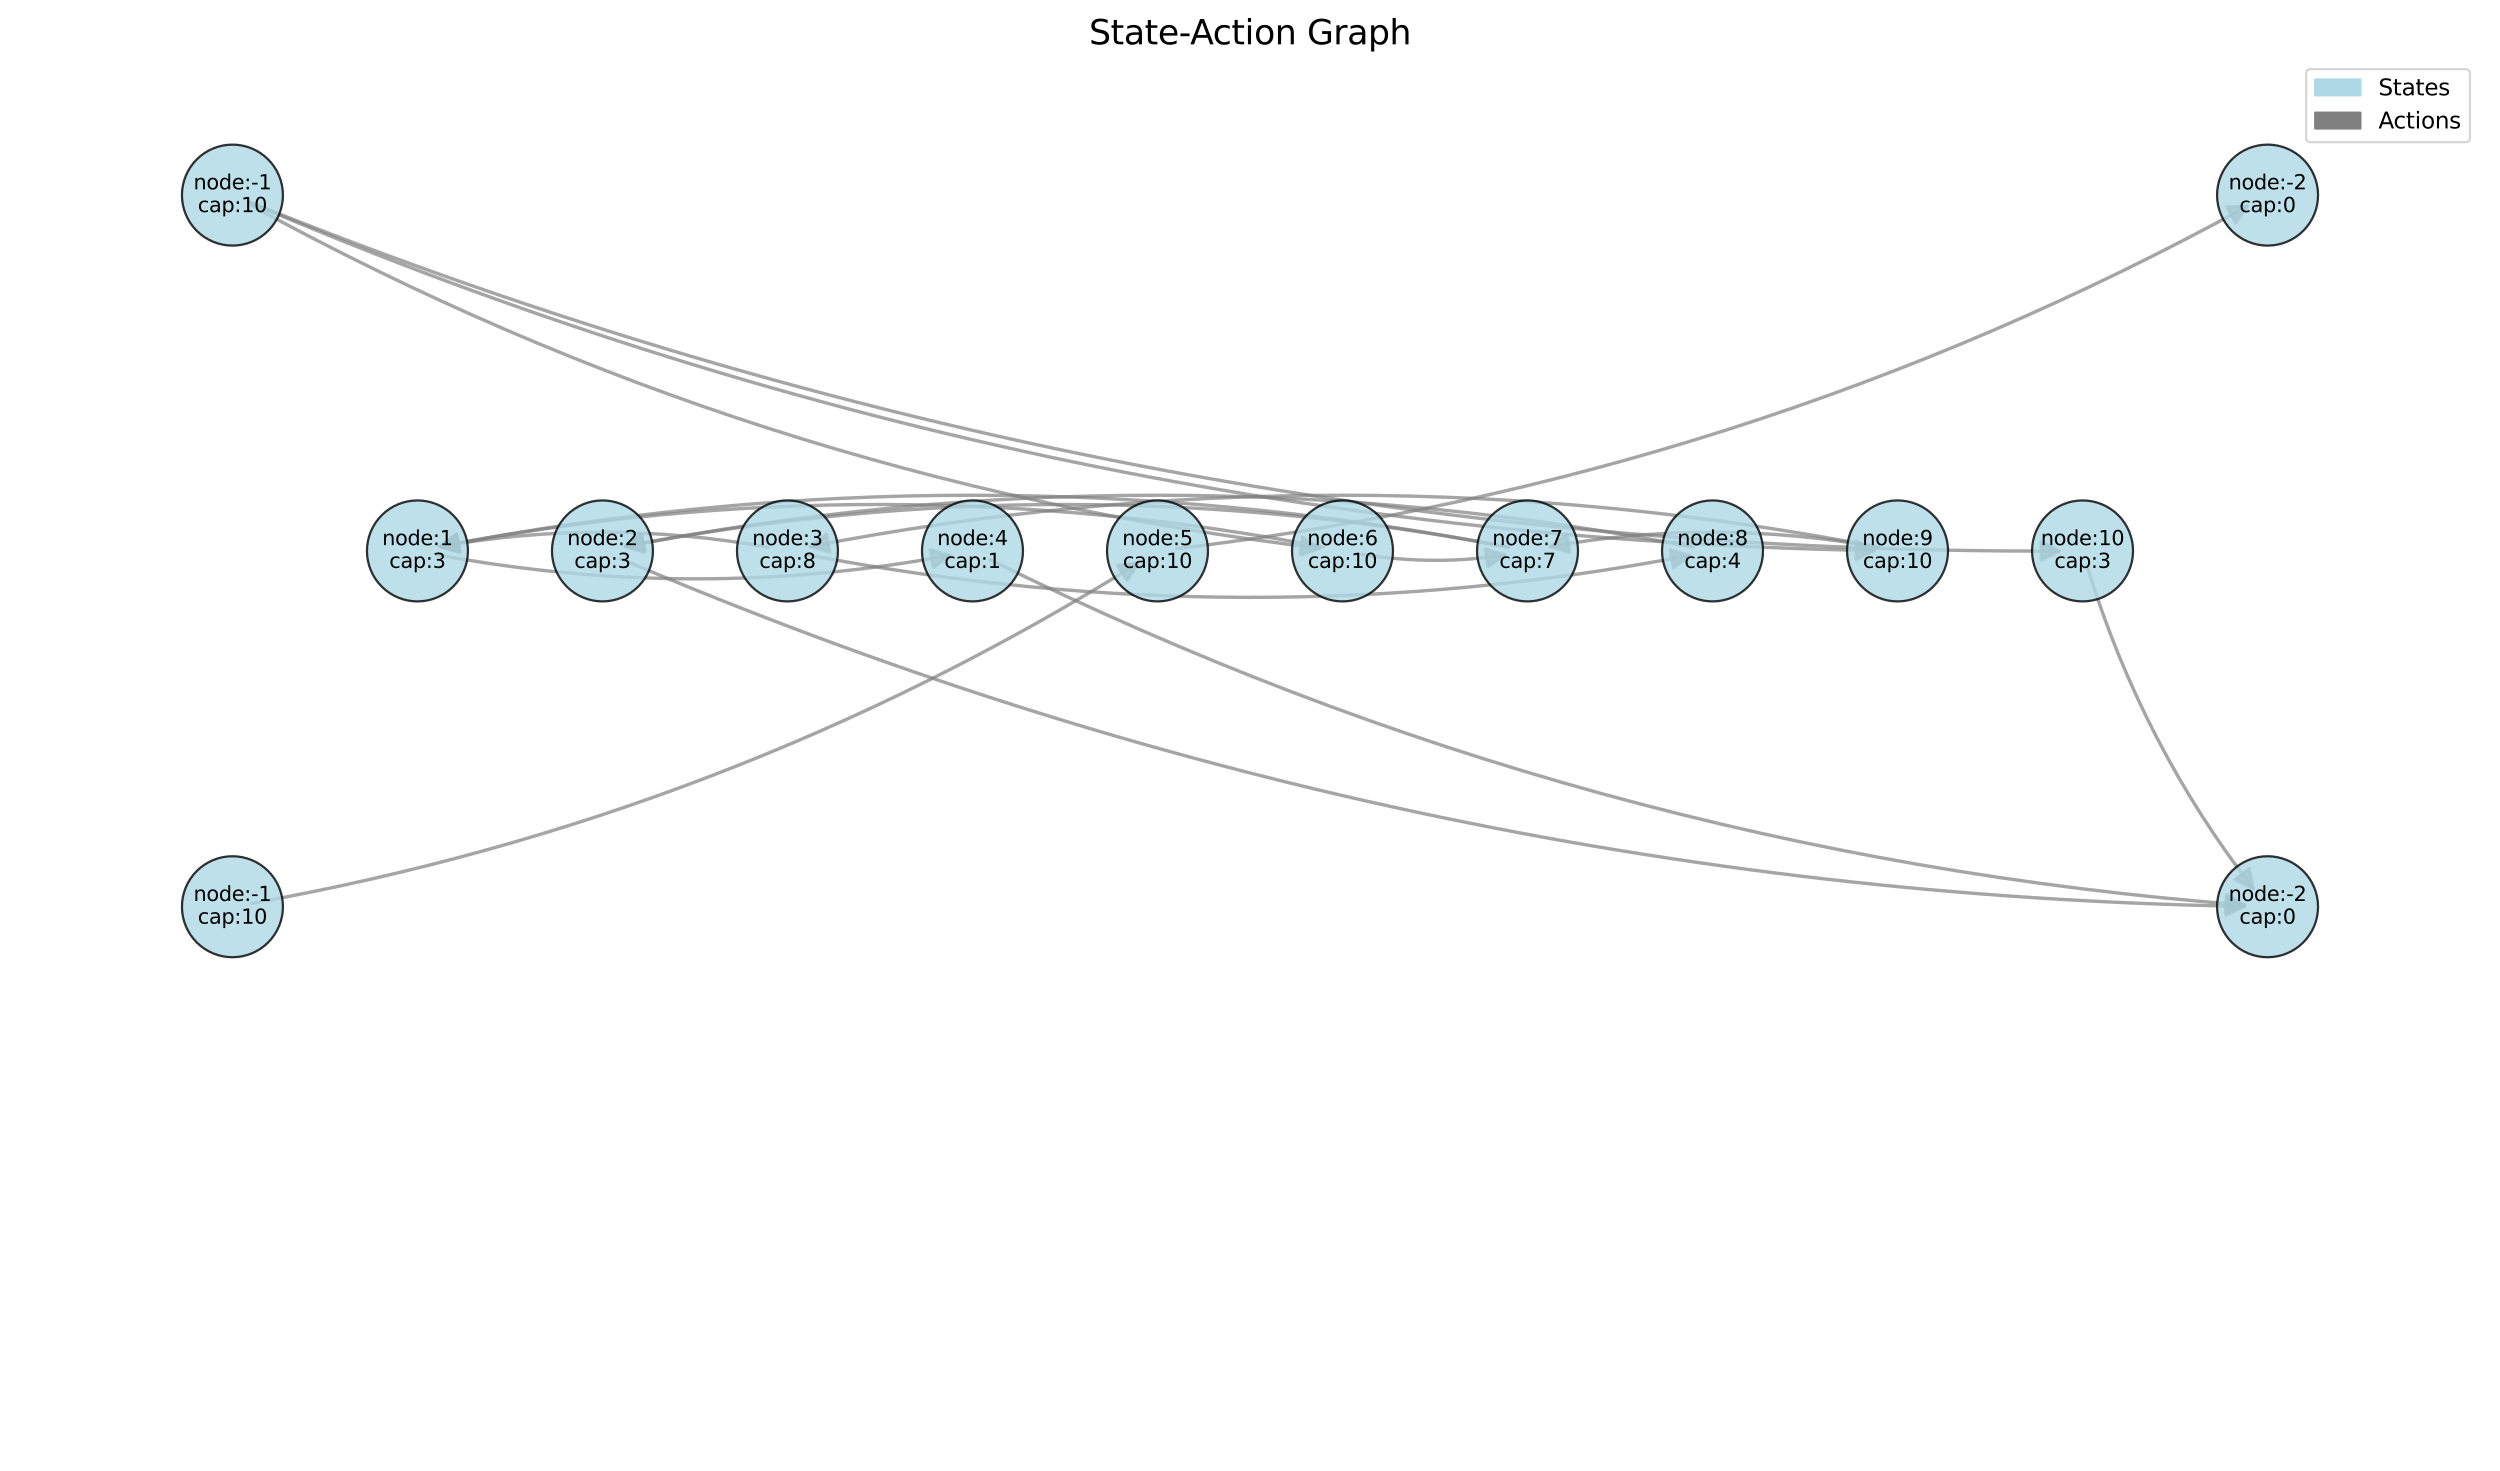<?xml version="1.0" encoding="utf-8" standalone="no"?>
<!DOCTYPE svg PUBLIC "-//W3C//DTD SVG 1.1//EN"
  "http://www.w3.org/Graphics/SVG/1.1/DTD/svg11.dtd">
<svg xmlns:xlink="http://www.w3.org/1999/xlink" width="1107.072pt" height="651.456pt" viewBox="0 0 1107.072 651.456" xmlns="http://www.w3.org/2000/svg" version="1.1">
 <defs>
  <style type="text/css">*{stroke-linejoin: round; stroke-linecap: butt}</style>
 </defs>
 <g id="figure_1">
  <g id="patch_1">
   <path d="M 0 651.456 
L 1107.072 651.456 
L 1107.072 0 
L 0 0 
z
" style="fill: #ffffff"/>
  </g>
  <g id="axes_1">
   <g id="patch_2">
    <path d="M 586.002 242.302 
Q 389.68 204.667 195.005 241.986 
" clip-path="url(#p117f331744)" style="fill: none; stroke: #808080; stroke-opacity: 0.7; stroke-width: 1.5; stroke-linecap: round"/>
    <path d="M 203.615 244.408 
L 195.005 241.986 
L 202.108 236.551 
z
" clip-path="url(#p117f331744)" style="fill: #808080; fill-opacity: 0.7; stroke: #808080; stroke-opacity: 0.7; stroke-width: 1.5; stroke-linecap: round"/>
   </g>
   <g id="patch_3">
    <path d="M 603.024 245.494 
Q 635.463 250.632 666.246 245.756 
" clip-path="url(#p117f331744)" style="fill: none; stroke: #808080; stroke-opacity: 0.7; stroke-width: 1.5; stroke-linecap: round"/>
    <path d="M 657.719 243.057 
L 666.246 245.756 
L 658.97 250.959 
z
" clip-path="url(#p117f331744)" style="fill: #808080; fill-opacity: 0.7; stroke: #808080; stroke-opacity: 0.7; stroke-width: 1.5; stroke-linecap: round"/>
   </g>
   <g id="patch_4">
    <path d="M 357.213 245.631 
Q 553.535 283.266 748.211 245.947 
" clip-path="url(#p117f331744)" style="fill: none; stroke: #808080; stroke-opacity: 0.7; stroke-width: 1.5; stroke-linecap: round"/>
    <path d="M 739.601 243.524 
L 748.211 245.947 
L 741.107 251.381 
z
" clip-path="url(#p117f331744)" style="fill: #808080; fill-opacity: 0.7; stroke: #808080; stroke-opacity: 0.7; stroke-width: 1.5; stroke-linecap: round"/>
   </g>
   <g id="patch_5">
    <path d="M 340.207 242.353 
Q 266.788 229.194 195.019 242.057 
" clip-path="url(#p117f331744)" style="fill: none; stroke: #808080; stroke-opacity: 0.7; stroke-width: 1.5; stroke-linecap: round"/>
    <path d="M 203.599 244.583 
L 195.019 242.057 
L 202.188 236.708 
z
" clip-path="url(#p117f331744)" style="fill: #808080; fill-opacity: 0.7; stroke: #808080; stroke-opacity: 0.7; stroke-width: 1.5; stroke-linecap: round"/>
   </g>
   <g id="patch_6">
    <path d="M 924.7 252.261 
Q 948.858 330.195 997.754 393.405 
" clip-path="url(#p117f331744)" style="fill: none; stroke: #808080; stroke-opacity: 0.7; stroke-width: 1.5; stroke-linecap: round"/>
    <path d="M 996.023 384.63 
L 997.754 393.405 
L 989.696 389.525 
z
" clip-path="url(#p117f331744)" style="fill: #808080; fill-opacity: 0.7; stroke: #808080; stroke-opacity: 0.7; stroke-width: 1.5; stroke-linecap: round"/>
   </g>
   <g id="patch_7">
    <path d="M 749.862 242.297 
Q 512.572 196.479 276.929 241.979 
" clip-path="url(#p117f331744)" style="fill: none; stroke: #808080; stroke-opacity: 0.7; stroke-width: 1.5; stroke-linecap: round"/>
    <path d="M 285.542 244.39 
L 276.929 241.979 
L 284.025 236.535 
z
" clip-path="url(#p117f331744)" style="fill: #808080; fill-opacity: 0.7; stroke: #808080; stroke-opacity: 0.7; stroke-width: 1.5; stroke-linecap: round"/>
   </g>
   <g id="patch_8">
    <path d="M 193.361 245.608 
Q 307.75 266.903 420.49 245.915 
" clip-path="url(#p117f331744)" style="fill: none; stroke: #808080; stroke-opacity: 0.7; stroke-width: 1.5; stroke-linecap: round"/>
    <path d="M 411.893 243.447 
L 420.49 245.915 
L 413.357 251.312 
z
" clip-path="url(#p117f331744)" style="fill: #808080; fill-opacity: 0.7; stroke: #808080; stroke-opacity: 0.7; stroke-width: 1.5; stroke-linecap: round"/>
   </g>
   <g id="patch_9">
    <path d="M 110.885 89.819 
Q 456.202 237.277 829.95 243.805 
" clip-path="url(#p117f331744)" style="fill: none; stroke: #808080; stroke-opacity: 0.7; stroke-width: 1.5; stroke-linecap: round"/>
    <path d="M 822.021 239.666 
L 829.95 243.805 
L 821.882 247.664 
z
" clip-path="url(#p117f331744)" style="fill: #808080; fill-opacity: 0.7; stroke: #808080; stroke-opacity: 0.7; stroke-width: 1.5; stroke-linecap: round"/>
   </g>
   <g id="patch_10">
    <path d="M 110.51 90.585 
Q 333.469 212.75 584.236 242.765 
" clip-path="url(#p117f331744)" style="fill: none; stroke: #808080; stroke-opacity: 0.7; stroke-width: 1.5; stroke-linecap: round"/>
    <path d="M 576.768 237.843 
L 584.236 242.765 
L 575.817 245.786 
z
" clip-path="url(#p117f331744)" style="fill: #808080; fill-opacity: 0.7; stroke: #808080; stroke-opacity: 0.7; stroke-width: 1.5; stroke-linecap: round"/>
   </g>
   <g id="patch_11">
    <path d="M 110.954 89.657 
Q 497.132 245.46 911.876 244.019 
" clip-path="url(#p117f331744)" style="fill: none; stroke: #808080; stroke-opacity: 0.7; stroke-width: 1.5; stroke-linecap: round"/>
    <path d="M 903.862 240.047 
L 911.876 244.019 
L 903.89 248.047 
z
" clip-path="url(#p117f331744)" style="fill: #808080; fill-opacity: 0.7; stroke: #808080; stroke-opacity: 0.7; stroke-width: 1.5; stroke-linecap: round"/>
   </g>
   <g id="patch_12">
    <path d="M 521.171 242.965 
Q 773.603 212.749 995.092 91.391 
" clip-path="url(#p117f331744)" style="fill: none; stroke: #808080; stroke-opacity: 0.7; stroke-width: 1.5; stroke-linecap: round"/>
    <path d="M 986.154 91.727 
L 995.092 91.391 
L 989.998 98.743 
z
" clip-path="url(#p117f331744)" style="fill: #808080; fill-opacity: 0.7; stroke: #808080; stroke-opacity: 0.7; stroke-width: 1.5; stroke-linecap: round"/>
   </g>
   <g id="patch_13">
    <path d="M 111.457 400.037 
Q 322.906 362.159 503.812 249.461 
" clip-path="url(#p117f331744)" style="fill: none; stroke: #808080; stroke-opacity: 0.7; stroke-width: 1.5; stroke-linecap: round"/>
    <path d="M 494.907 250.296 
L 503.812 249.461 
L 499.137 257.087 
z
" clip-path="url(#p117f331744)" style="fill: #808080; fill-opacity: 0.7; stroke: #808080; stroke-opacity: 0.7; stroke-width: 1.5; stroke-linecap: round"/>
   </g>
   <g id="patch_14">
    <path d="M 667.931 242.302 
Q 471.608 204.667 276.933 241.986 
" clip-path="url(#p117f331744)" style="fill: none; stroke: #808080; stroke-opacity: 0.7; stroke-width: 1.5; stroke-linecap: round"/>
    <path d="M 285.543 244.408 
L 276.933 241.986 
L 284.037 236.551 
z
" clip-path="url(#p117f331744)" style="fill: #808080; fill-opacity: 0.7; stroke: #808080; stroke-opacity: 0.7; stroke-width: 1.5; stroke-linecap: round"/>
   </g>
   <g id="patch_15">
    <path d="M 667.934 242.297 
Q 430.644 196.479 195 241.979 
" clip-path="url(#p117f331744)" style="fill: none; stroke: #808080; stroke-opacity: 0.7; stroke-width: 1.5; stroke-linecap: round"/>
    <path d="M 203.614 244.39 
L 195 241.979 
L 202.097 236.535 
z
" clip-path="url(#p117f331744)" style="fill: #808080; fill-opacity: 0.7; stroke: #808080; stroke-opacity: 0.7; stroke-width: 1.5; stroke-linecap: round"/>
   </g>
   <g id="patch_16">
    <path d="M 438.395 247.834 
Q 702.082 378.484 993.836 400.768 
" clip-path="url(#p117f331744)" style="fill: none; stroke: #808080; stroke-opacity: 0.7; stroke-width: 1.5; stroke-linecap: round"/>
    <path d="M 986.164 396.171 
L 993.836 400.768 
L 985.554 404.147 
z
" clip-path="url(#p117f331744)" style="fill: #808080; fill-opacity: 0.7; stroke: #808080; stroke-opacity: 0.7; stroke-width: 1.5; stroke-linecap: round"/>
   </g>
   <g id="patch_17">
    <path d="M 274.742 247.384 
Q 620.058 394.842 993.807 401.37 
" clip-path="url(#p117f331744)" style="fill: none; stroke: #808080; stroke-opacity: 0.7; stroke-width: 1.5; stroke-linecap: round"/>
    <path d="M 985.878 397.231 
L 993.807 401.37 
L 985.738 405.23 
z
" clip-path="url(#p117f331744)" style="fill: #808080; fill-opacity: 0.7; stroke: #808080; stroke-opacity: 0.7; stroke-width: 1.5; stroke-linecap: round"/>
   </g>
   <g id="patch_18">
    <path d="M 831.777 242.353 
Q 758.358 229.194 686.589 242.057 
" clip-path="url(#p117f331744)" style="fill: none; stroke: #808080; stroke-opacity: 0.7; stroke-width: 1.5; stroke-linecap: round"/>
    <path d="M 695.169 244.583 
L 686.589 242.057 
L 693.758 236.708 
z
" clip-path="url(#p117f331744)" style="fill: #808080; fill-opacity: 0.7; stroke: #808080; stroke-opacity: 0.7; stroke-width: 1.5; stroke-linecap: round"/>
   </g>
   <g id="patch_19">
    <path d="M 831.791 242.297 
Q 594.5 196.479 358.857 241.979 
" clip-path="url(#p117f331744)" style="fill: none; stroke: #808080; stroke-opacity: 0.7; stroke-width: 1.5; stroke-linecap: round"/>
    <path d="M 367.47 244.39 
L 358.857 241.979 
L 365.954 236.535 
z
" clip-path="url(#p117f331744)" style="fill: #808080; fill-opacity: 0.7; stroke: #808080; stroke-opacity: 0.7; stroke-width: 1.5; stroke-linecap: round"/>
   </g>
   <g id="PathCollection_1">
    <defs>
     <path id="m02a3fe6a5e" d="M 0 22.361 
C 5.93 22.361 11.618 20.005 15.811 15.811 
C 20.005 11.618 22.361 5.93 22.361 0 
C 22.361 -5.93 20.005 -11.618 15.811 -15.811 
C 11.618 -20.005 5.93 -22.361 0 -22.361 
C -5.93 -22.361 -11.618 -20.005 -15.811 -15.811 
C -20.005 -11.618 -22.361 -5.93 -22.361 0 
C -22.361 5.93 -20.005 11.618 -15.811 15.811 
C -11.618 20.005 -5.93 22.361 0 22.361 
z
" style="stroke: #000000; stroke-opacity: 0.8"/>
    </defs>
    <g clip-path="url(#p117f331744)">
     <use xlink:href="#m02a3fe6a5e" x="594.5" y="243.966" style="fill: #add8e6; fill-opacity: 0.8; stroke: #000000; stroke-opacity: 0.8"/>
     <use xlink:href="#m02a3fe6a5e" x="348.715" y="243.966" style="fill: #add8e6; fill-opacity: 0.8; stroke: #000000; stroke-opacity: 0.8"/>
     <use xlink:href="#m02a3fe6a5e" x="922.213" y="243.966" style="fill: #add8e6; fill-opacity: 0.8; stroke: #000000; stroke-opacity: 0.8"/>
     <use xlink:href="#m02a3fe6a5e" x="758.357" y="243.966" style="fill: #add8e6; fill-opacity: 0.8; stroke: #000000; stroke-opacity: 0.8"/>
     <use xlink:href="#m02a3fe6a5e" x="184.859" y="243.966" style="fill: #add8e6; fill-opacity: 0.8; stroke: #000000; stroke-opacity: 0.8"/>
     <use xlink:href="#m02a3fe6a5e" x="1004.142" y="86.401" style="fill: #add8e6; fill-opacity: 0.8; stroke: #000000; stroke-opacity: 0.8"/>
     <use xlink:href="#m02a3fe6a5e" x="1004.142" y="401.532" style="fill: #add8e6; fill-opacity: 0.8; stroke: #000000; stroke-opacity: 0.8"/>
     <use xlink:href="#m02a3fe6a5e" x="102.93" y="86.401" style="fill: #add8e6; fill-opacity: 0.8; stroke: #000000; stroke-opacity: 0.8"/>
     <use xlink:href="#m02a3fe6a5e" x="512.572" y="243.966" style="fill: #add8e6; fill-opacity: 0.8; stroke: #000000; stroke-opacity: 0.8"/>
     <use xlink:href="#m02a3fe6a5e" x="102.93" y="401.532" style="fill: #add8e6; fill-opacity: 0.8; stroke: #000000; stroke-opacity: 0.8"/>
     <use xlink:href="#m02a3fe6a5e" x="676.428" y="243.966" style="fill: #add8e6; fill-opacity: 0.8; stroke: #000000; stroke-opacity: 0.8"/>
     <use xlink:href="#m02a3fe6a5e" x="430.644" y="243.966" style="fill: #add8e6; fill-opacity: 0.8; stroke: #000000; stroke-opacity: 0.8"/>
     <use xlink:href="#m02a3fe6a5e" x="266.787" y="243.966" style="fill: #add8e6; fill-opacity: 0.8; stroke: #000000; stroke-opacity: 0.8"/>
     <use xlink:href="#m02a3fe6a5e" x="840.285" y="243.966" style="fill: #add8e6; fill-opacity: 0.8; stroke: #000000; stroke-opacity: 0.8"/>
    </g>
   </g>
   <g id="text_1">
    <g clip-path="url(#p117f331744)">
     <!-- node:6 -->
     <g transform="translate(578.89 241.411) scale(0.09 -0.09)">
      <defs>
       <path id="DejaVuSans-6e" d="M 3513 2113 
L 3513 0 
L 2938 0 
L 2938 2094 
Q 2938 2591 2744 2837 
Q 2550 3084 2163 3084 
Q 1697 3084 1428 2787 
Q 1159 2491 1159 1978 
L 1159 0 
L 581 0 
L 581 3500 
L 1159 3500 
L 1159 2956 
Q 1366 3272 1645 3428 
Q 1925 3584 2291 3584 
Q 2894 3584 3203 3211 
Q 3513 2838 3513 2113 
z
" transform="scale(0.016)"/>
       <path id="DejaVuSans-6f" d="M 1959 3097 
Q 1497 3097 1228 2736 
Q 959 2375 959 1747 
Q 959 1119 1226 758 
Q 1494 397 1959 397 
Q 2419 397 2687 759 
Q 2956 1122 2956 1747 
Q 2956 2369 2687 2733 
Q 2419 3097 1959 3097 
z
M 1959 3584 
Q 2709 3584 3137 3096 
Q 3566 2609 3566 1747 
Q 3566 888 3137 398 
Q 2709 -91 1959 -91 
Q 1206 -91 779 398 
Q 353 888 353 1747 
Q 353 2609 779 3096 
Q 1206 3584 1959 3584 
z
" transform="scale(0.016)"/>
       <path id="DejaVuSans-64" d="M 2906 2969 
L 2906 4863 
L 3481 4863 
L 3481 0 
L 2906 0 
L 2906 525 
Q 2725 213 2448 61 
Q 2172 -91 1784 -91 
Q 1150 -91 751 415 
Q 353 922 353 1747 
Q 353 2572 751 3078 
Q 1150 3584 1784 3584 
Q 2172 3584 2448 3432 
Q 2725 3281 2906 2969 
z
M 947 1747 
Q 947 1113 1208 752 
Q 1469 391 1925 391 
Q 2381 391 2643 752 
Q 2906 1113 2906 1747 
Q 2906 2381 2643 2742 
Q 2381 3103 1925 3103 
Q 1469 3103 1208 2742 
Q 947 2381 947 1747 
z
" transform="scale(0.016)"/>
       <path id="DejaVuSans-65" d="M 3597 1894 
L 3597 1613 
L 953 1613 
Q 991 1019 1311 708 
Q 1631 397 2203 397 
Q 2534 397 2845 478 
Q 3156 559 3463 722 
L 3463 178 
Q 3153 47 2828 -22 
Q 2503 -91 2169 -91 
Q 1331 -91 842 396 
Q 353 884 353 1716 
Q 353 2575 817 3079 
Q 1281 3584 2069 3584 
Q 2775 3584 3186 3129 
Q 3597 2675 3597 1894 
z
M 3022 2063 
Q 3016 2534 2758 2815 
Q 2500 3097 2075 3097 
Q 1594 3097 1305 2825 
Q 1016 2553 972 2059 
L 3022 2063 
z
" transform="scale(0.016)"/>
       <path id="DejaVuSans-3a" d="M 750 794 
L 1409 794 
L 1409 0 
L 750 0 
L 750 794 
z
M 750 3309 
L 1409 3309 
L 1409 2516 
L 750 2516 
L 750 3309 
z
" transform="scale(0.016)"/>
       <path id="DejaVuSans-36" d="M 2113 2584 
Q 1688 2584 1439 2293 
Q 1191 2003 1191 1497 
Q 1191 994 1439 701 
Q 1688 409 2113 409 
Q 2538 409 2786 701 
Q 3034 994 3034 1497 
Q 3034 2003 2786 2293 
Q 2538 2584 2113 2584 
z
M 3366 4563 
L 3366 3988 
Q 3128 4100 2886 4159 
Q 2644 4219 2406 4219 
Q 1781 4219 1451 3797 
Q 1122 3375 1075 2522 
Q 1259 2794 1537 2939 
Q 1816 3084 2150 3084 
Q 2853 3084 3261 2657 
Q 3669 2231 3669 1497 
Q 3669 778 3244 343 
Q 2819 -91 2113 -91 
Q 1303 -91 875 529 
Q 447 1150 447 2328 
Q 447 3434 972 4092 
Q 1497 4750 2381 4750 
Q 2619 4750 2861 4703 
Q 3103 4656 3366 4563 
z
" transform="scale(0.016)"/>
      </defs>
      <use xlink:href="#DejaVuSans-6e"/>
      <use xlink:href="#DejaVuSans-6f" transform="translate(63.379 0)"/>
      <use xlink:href="#DejaVuSans-64" transform="translate(124.561 0)"/>
      <use xlink:href="#DejaVuSans-65" transform="translate(188.037 0)"/>
      <use xlink:href="#DejaVuSans-3a" transform="translate(249.561 0)"/>
      <use xlink:href="#DejaVuSans-36" transform="translate(283.252 0)"/>
     </g>
    </g>
    <g clip-path="url(#p117f331744)">
     <!-- cap:10 -->
     <g transform="translate(579.169 251.489) scale(0.09 -0.09)">
      <defs>
       <path id="DejaVuSans-63" d="M 3122 3366 
L 3122 2828 
Q 2878 2963 2633 3030 
Q 2388 3097 2138 3097 
Q 1578 3097 1268 2742 
Q 959 2388 959 1747 
Q 959 1106 1268 751 
Q 1578 397 2138 397 
Q 2388 397 2633 464 
Q 2878 531 3122 666 
L 3122 134 
Q 2881 22 2623 -34 
Q 2366 -91 2075 -91 
Q 1284 -91 818 406 
Q 353 903 353 1747 
Q 353 2603 823 3093 
Q 1294 3584 2113 3584 
Q 2378 3584 2631 3529 
Q 2884 3475 3122 3366 
z
" transform="scale(0.016)"/>
       <path id="DejaVuSans-61" d="M 2194 1759 
Q 1497 1759 1228 1600 
Q 959 1441 959 1056 
Q 959 750 1161 570 
Q 1363 391 1709 391 
Q 2188 391 2477 730 
Q 2766 1069 2766 1631 
L 2766 1759 
L 2194 1759 
z
M 3341 1997 
L 3341 0 
L 2766 0 
L 2766 531 
Q 2569 213 2275 61 
Q 1981 -91 1556 -91 
Q 1019 -91 701 211 
Q 384 513 384 1019 
Q 384 1609 779 1909 
Q 1175 2209 1959 2209 
L 2766 2209 
L 2766 2266 
Q 2766 2663 2505 2880 
Q 2244 3097 1772 3097 
Q 1472 3097 1187 3025 
Q 903 2953 641 2809 
L 641 3341 
Q 956 3463 1253 3523 
Q 1550 3584 1831 3584 
Q 2591 3584 2966 3190 
Q 3341 2797 3341 1997 
z
" transform="scale(0.016)"/>
       <path id="DejaVuSans-70" d="M 1159 525 
L 1159 -1331 
L 581 -1331 
L 581 3500 
L 1159 3500 
L 1159 2969 
Q 1341 3281 1617 3432 
Q 1894 3584 2278 3584 
Q 2916 3584 3314 3078 
Q 3713 2572 3713 1747 
Q 3713 922 3314 415 
Q 2916 -91 2278 -91 
Q 1894 -91 1617 61 
Q 1341 213 1159 525 
z
M 3116 1747 
Q 3116 2381 2855 2742 
Q 2594 3103 2138 3103 
Q 1681 3103 1420 2742 
Q 1159 2381 1159 1747 
Q 1159 1113 1420 752 
Q 1681 391 2138 391 
Q 2594 391 2855 752 
Q 3116 1113 3116 1747 
z
" transform="scale(0.016)"/>
       <path id="DejaVuSans-31" d="M 794 531 
L 1825 531 
L 1825 4091 
L 703 3866 
L 703 4441 
L 1819 4666 
L 2450 4666 
L 2450 531 
L 3481 531 
L 3481 0 
L 794 0 
L 794 531 
z
" transform="scale(0.016)"/>
       <path id="DejaVuSans-30" d="M 2034 4250 
Q 1547 4250 1301 3770 
Q 1056 3291 1056 2328 
Q 1056 1369 1301 889 
Q 1547 409 2034 409 
Q 2525 409 2770 889 
Q 3016 1369 3016 2328 
Q 3016 3291 2770 3770 
Q 2525 4250 2034 4250 
z
M 2034 4750 
Q 2819 4750 3233 4129 
Q 3647 3509 3647 2328 
Q 3647 1150 3233 529 
Q 2819 -91 2034 -91 
Q 1250 -91 836 529 
Q 422 1150 422 2328 
Q 422 3509 836 4129 
Q 1250 4750 2034 4750 
z
" transform="scale(0.016)"/>
      </defs>
      <use xlink:href="#DejaVuSans-63"/>
      <use xlink:href="#DejaVuSans-61" transform="translate(54.98 0)"/>
      <use xlink:href="#DejaVuSans-70" transform="translate(116.26 0)"/>
      <use xlink:href="#DejaVuSans-3a" transform="translate(179.736 0)"/>
      <use xlink:href="#DejaVuSans-31" transform="translate(213.428 0)"/>
      <use xlink:href="#DejaVuSans-30" transform="translate(277.051 0)"/>
     </g>
    </g>
   </g>
   <g id="text_2">
    <g clip-path="url(#p117f331744)">
     <!-- node:3 -->
     <g transform="translate(333.105 241.411) scale(0.09 -0.09)">
      <defs>
       <path id="DejaVuSans-33" d="M 2597 2516 
Q 3050 2419 3304 2112 
Q 3559 1806 3559 1356 
Q 3559 666 3084 287 
Q 2609 -91 1734 -91 
Q 1441 -91 1130 -33 
Q 819 25 488 141 
L 488 750 
Q 750 597 1062 519 
Q 1375 441 1716 441 
Q 2309 441 2620 675 
Q 2931 909 2931 1356 
Q 2931 1769 2642 2001 
Q 2353 2234 1838 2234 
L 1294 2234 
L 1294 2753 
L 1863 2753 
Q 2328 2753 2575 2939 
Q 2822 3125 2822 3475 
Q 2822 3834 2567 4026 
Q 2313 4219 1838 4219 
Q 1578 4219 1281 4162 
Q 984 4106 628 3988 
L 628 4550 
Q 988 4650 1302 4700 
Q 1616 4750 1894 4750 
Q 2613 4750 3031 4423 
Q 3450 4097 3450 3541 
Q 3450 3153 3228 2886 
Q 3006 2619 2597 2516 
z
" transform="scale(0.016)"/>
      </defs>
      <use xlink:href="#DejaVuSans-6e"/>
      <use xlink:href="#DejaVuSans-6f" transform="translate(63.379 0)"/>
      <use xlink:href="#DejaVuSans-64" transform="translate(124.561 0)"/>
      <use xlink:href="#DejaVuSans-65" transform="translate(188.037 0)"/>
      <use xlink:href="#DejaVuSans-3a" transform="translate(249.561 0)"/>
      <use xlink:href="#DejaVuSans-33" transform="translate(283.252 0)"/>
     </g>
    </g>
    <g clip-path="url(#p117f331744)">
     <!-- cap:8 -->
     <g transform="translate(336.247 251.489) scale(0.09 -0.09)">
      <defs>
       <path id="DejaVuSans-38" d="M 2034 2216 
Q 1584 2216 1326 1975 
Q 1069 1734 1069 1313 
Q 1069 891 1326 650 
Q 1584 409 2034 409 
Q 2484 409 2743 651 
Q 3003 894 3003 1313 
Q 3003 1734 2745 1975 
Q 2488 2216 2034 2216 
z
M 1403 2484 
Q 997 2584 770 2862 
Q 544 3141 544 3541 
Q 544 4100 942 4425 
Q 1341 4750 2034 4750 
Q 2731 4750 3128 4425 
Q 3525 4100 3525 3541 
Q 3525 3141 3298 2862 
Q 3072 2584 2669 2484 
Q 3125 2378 3379 2068 
Q 3634 1759 3634 1313 
Q 3634 634 3220 271 
Q 2806 -91 2034 -91 
Q 1263 -91 848 271 
Q 434 634 434 1313 
Q 434 1759 690 2068 
Q 947 2378 1403 2484 
z
M 1172 3481 
Q 1172 3119 1398 2916 
Q 1625 2713 2034 2713 
Q 2441 2713 2670 2916 
Q 2900 3119 2900 3481 
Q 2900 3844 2670 4047 
Q 2441 4250 2034 4250 
Q 1625 4250 1398 4047 
Q 1172 3844 1172 3481 
z
" transform="scale(0.016)"/>
      </defs>
      <use xlink:href="#DejaVuSans-63"/>
      <use xlink:href="#DejaVuSans-61" transform="translate(54.98 0)"/>
      <use xlink:href="#DejaVuSans-70" transform="translate(116.26 0)"/>
      <use xlink:href="#DejaVuSans-3a" transform="translate(179.736 0)"/>
      <use xlink:href="#DejaVuSans-38" transform="translate(213.428 0)"/>
     </g>
    </g>
   </g>
   <g id="text_3">
    <g clip-path="url(#p117f331744)">
     <!-- node:10 -->
     <g transform="translate(903.74 241.411) scale(0.09 -0.09)">
      <use xlink:href="#DejaVuSans-6e"/>
      <use xlink:href="#DejaVuSans-6f" transform="translate(63.379 0)"/>
      <use xlink:href="#DejaVuSans-64" transform="translate(124.561 0)"/>
      <use xlink:href="#DejaVuSans-65" transform="translate(188.037 0)"/>
      <use xlink:href="#DejaVuSans-3a" transform="translate(249.561 0)"/>
      <use xlink:href="#DejaVuSans-31" transform="translate(283.252 0)"/>
      <use xlink:href="#DejaVuSans-30" transform="translate(346.875 0)"/>
     </g>
    </g>
    <g clip-path="url(#p117f331744)">
     <!-- cap:3 -->
     <g transform="translate(909.746 251.489) scale(0.09 -0.09)">
      <use xlink:href="#DejaVuSans-63"/>
      <use xlink:href="#DejaVuSans-61" transform="translate(54.98 0)"/>
      <use xlink:href="#DejaVuSans-70" transform="translate(116.26 0)"/>
      <use xlink:href="#DejaVuSans-3a" transform="translate(179.736 0)"/>
      <use xlink:href="#DejaVuSans-33" transform="translate(213.428 0)"/>
     </g>
    </g>
   </g>
   <g id="text_4">
    <g clip-path="url(#p117f331744)">
     <!-- node:8 -->
     <g transform="translate(742.747 241.411) scale(0.09 -0.09)">
      <use xlink:href="#DejaVuSans-6e"/>
      <use xlink:href="#DejaVuSans-6f" transform="translate(63.379 0)"/>
      <use xlink:href="#DejaVuSans-64" transform="translate(124.561 0)"/>
      <use xlink:href="#DejaVuSans-65" transform="translate(188.037 0)"/>
      <use xlink:href="#DejaVuSans-3a" transform="translate(249.561 0)"/>
      <use xlink:href="#DejaVuSans-38" transform="translate(283.252 0)"/>
     </g>
    </g>
    <g clip-path="url(#p117f331744)">
     <!-- cap:4 -->
     <g transform="translate(745.889 251.489) scale(0.09 -0.09)">
      <defs>
       <path id="DejaVuSans-34" d="M 2419 4116 
L 825 1625 
L 2419 1625 
L 2419 4116 
z
M 2253 4666 
L 3047 4666 
L 3047 1625 
L 3713 1625 
L 3713 1100 
L 3047 1100 
L 3047 0 
L 2419 0 
L 2419 1100 
L 313 1100 
L 313 1709 
L 2253 4666 
z
" transform="scale(0.016)"/>
      </defs>
      <use xlink:href="#DejaVuSans-63"/>
      <use xlink:href="#DejaVuSans-61" transform="translate(54.98 0)"/>
      <use xlink:href="#DejaVuSans-70" transform="translate(116.26 0)"/>
      <use xlink:href="#DejaVuSans-3a" transform="translate(179.736 0)"/>
      <use xlink:href="#DejaVuSans-34" transform="translate(213.428 0)"/>
     </g>
    </g>
   </g>
   <g id="text_5">
    <g clip-path="url(#p117f331744)">
     <!-- node:1 -->
     <g transform="translate(169.248 241.411) scale(0.09 -0.09)">
      <use xlink:href="#DejaVuSans-6e"/>
      <use xlink:href="#DejaVuSans-6f" transform="translate(63.379 0)"/>
      <use xlink:href="#DejaVuSans-64" transform="translate(124.561 0)"/>
      <use xlink:href="#DejaVuSans-65" transform="translate(188.037 0)"/>
      <use xlink:href="#DejaVuSans-3a" transform="translate(249.561 0)"/>
      <use xlink:href="#DejaVuSans-31" transform="translate(283.252 0)"/>
     </g>
    </g>
    <g clip-path="url(#p117f331744)">
     <!-- cap:3 -->
     <g transform="translate(172.391 251.489) scale(0.09 -0.09)">
      <use xlink:href="#DejaVuSans-63"/>
      <use xlink:href="#DejaVuSans-61" transform="translate(54.98 0)"/>
      <use xlink:href="#DejaVuSans-70" transform="translate(116.26 0)"/>
      <use xlink:href="#DejaVuSans-3a" transform="translate(179.736 0)"/>
      <use xlink:href="#DejaVuSans-33" transform="translate(213.428 0)"/>
     </g>
    </g>
   </g>
   <g id="text_6">
    <g clip-path="url(#p117f331744)">
     <!-- node:-2 -->
     <g transform="translate(986.908 83.846) scale(0.09 -0.09)">
      <defs>
       <path id="DejaVuSans-2d" d="M 313 2009 
L 1997 2009 
L 1997 1497 
L 313 1497 
L 313 2009 
z
" transform="scale(0.016)"/>
       <path id="DejaVuSans-32" d="M 1228 531 
L 3431 531 
L 3431 0 
L 469 0 
L 469 531 
Q 828 903 1448 1529 
Q 2069 2156 2228 2338 
Q 2531 2678 2651 2914 
Q 2772 3150 2772 3378 
Q 2772 3750 2511 3984 
Q 2250 4219 1831 4219 
Q 1534 4219 1204 4116 
Q 875 4013 500 3803 
L 500 4441 
Q 881 4594 1212 4672 
Q 1544 4750 1819 4750 
Q 2544 4750 2975 4387 
Q 3406 4025 3406 3419 
Q 3406 3131 3298 2873 
Q 3191 2616 2906 2266 
Q 2828 2175 2409 1742 
Q 1991 1309 1228 531 
z
" transform="scale(0.016)"/>
      </defs>
      <use xlink:href="#DejaVuSans-6e"/>
      <use xlink:href="#DejaVuSans-6f" transform="translate(63.379 0)"/>
      <use xlink:href="#DejaVuSans-64" transform="translate(124.561 0)"/>
      <use xlink:href="#DejaVuSans-65" transform="translate(188.037 0)"/>
      <use xlink:href="#DejaVuSans-3a" transform="translate(249.561 0)"/>
      <use xlink:href="#DejaVuSans-2d" transform="translate(283.252 0)"/>
      <use xlink:href="#DejaVuSans-32" transform="translate(319.336 0)"/>
     </g>
    </g>
    <g clip-path="url(#p117f331744)">
     <!-- cap:0 -->
     <g transform="translate(991.674 93.924) scale(0.09 -0.09)">
      <use xlink:href="#DejaVuSans-63"/>
      <use xlink:href="#DejaVuSans-61" transform="translate(54.98 0)"/>
      <use xlink:href="#DejaVuSans-70" transform="translate(116.26 0)"/>
      <use xlink:href="#DejaVuSans-3a" transform="translate(179.736 0)"/>
      <use xlink:href="#DejaVuSans-30" transform="translate(213.428 0)"/>
     </g>
    </g>
   </g>
   <g id="text_7">
    <g clip-path="url(#p117f331744)">
     <!-- node:-2 -->
     <g transform="translate(986.908 398.976) scale(0.09 -0.09)">
      <use xlink:href="#DejaVuSans-6e"/>
      <use xlink:href="#DejaVuSans-6f" transform="translate(63.379 0)"/>
      <use xlink:href="#DejaVuSans-64" transform="translate(124.561 0)"/>
      <use xlink:href="#DejaVuSans-65" transform="translate(188.037 0)"/>
      <use xlink:href="#DejaVuSans-3a" transform="translate(249.561 0)"/>
      <use xlink:href="#DejaVuSans-2d" transform="translate(283.252 0)"/>
      <use xlink:href="#DejaVuSans-32" transform="translate(319.336 0)"/>
     </g>
    </g>
    <g clip-path="url(#p117f331744)">
     <!-- cap:0 -->
     <g transform="translate(991.674 409.054) scale(0.09 -0.09)">
      <use xlink:href="#DejaVuSans-63"/>
      <use xlink:href="#DejaVuSans-61" transform="translate(54.98 0)"/>
      <use xlink:href="#DejaVuSans-70" transform="translate(116.26 0)"/>
      <use xlink:href="#DejaVuSans-3a" transform="translate(179.736 0)"/>
      <use xlink:href="#DejaVuSans-30" transform="translate(213.428 0)"/>
     </g>
    </g>
   </g>
   <g id="text_8">
    <g clip-path="url(#p117f331744)">
     <!-- node:-1 -->
     <g transform="translate(85.697 83.846) scale(0.09 -0.09)">
      <use xlink:href="#DejaVuSans-6e"/>
      <use xlink:href="#DejaVuSans-6f" transform="translate(63.379 0)"/>
      <use xlink:href="#DejaVuSans-64" transform="translate(124.561 0)"/>
      <use xlink:href="#DejaVuSans-65" transform="translate(188.037 0)"/>
      <use xlink:href="#DejaVuSans-3a" transform="translate(249.561 0)"/>
      <use xlink:href="#DejaVuSans-2d" transform="translate(283.252 0)"/>
      <use xlink:href="#DejaVuSans-31" transform="translate(319.336 0)"/>
     </g>
    </g>
    <g clip-path="url(#p117f331744)">
     <!-- cap:10 -->
     <g transform="translate(87.599 93.924) scale(0.09 -0.09)">
      <use xlink:href="#DejaVuSans-63"/>
      <use xlink:href="#DejaVuSans-61" transform="translate(54.98 0)"/>
      <use xlink:href="#DejaVuSans-70" transform="translate(116.26 0)"/>
      <use xlink:href="#DejaVuSans-3a" transform="translate(179.736 0)"/>
      <use xlink:href="#DejaVuSans-31" transform="translate(213.428 0)"/>
      <use xlink:href="#DejaVuSans-30" transform="translate(277.051 0)"/>
     </g>
    </g>
   </g>
   <g id="text_9">
    <g clip-path="url(#p117f331744)">
     <!-- node:5 -->
     <g transform="translate(496.962 241.411) scale(0.09 -0.09)">
      <defs>
       <path id="DejaVuSans-35" d="M 691 4666 
L 3169 4666 
L 3169 4134 
L 1269 4134 
L 1269 2991 
Q 1406 3038 1543 3061 
Q 1681 3084 1819 3084 
Q 2600 3084 3056 2656 
Q 3513 2228 3513 1497 
Q 3513 744 3044 326 
Q 2575 -91 1722 -91 
Q 1428 -91 1123 -41 
Q 819 9 494 109 
L 494 744 
Q 775 591 1075 516 
Q 1375 441 1709 441 
Q 2250 441 2565 725 
Q 2881 1009 2881 1497 
Q 2881 1984 2565 2268 
Q 2250 2553 1709 2553 
Q 1456 2553 1204 2497 
Q 953 2441 691 2322 
L 691 4666 
z
" transform="scale(0.016)"/>
      </defs>
      <use xlink:href="#DejaVuSans-6e"/>
      <use xlink:href="#DejaVuSans-6f" transform="translate(63.379 0)"/>
      <use xlink:href="#DejaVuSans-64" transform="translate(124.561 0)"/>
      <use xlink:href="#DejaVuSans-65" transform="translate(188.037 0)"/>
      <use xlink:href="#DejaVuSans-3a" transform="translate(249.561 0)"/>
      <use xlink:href="#DejaVuSans-35" transform="translate(283.252 0)"/>
     </g>
    </g>
    <g clip-path="url(#p117f331744)">
     <!-- cap:10 -->
     <g transform="translate(497.241 251.489) scale(0.09 -0.09)">
      <use xlink:href="#DejaVuSans-63"/>
      <use xlink:href="#DejaVuSans-61" transform="translate(54.98 0)"/>
      <use xlink:href="#DejaVuSans-70" transform="translate(116.26 0)"/>
      <use xlink:href="#DejaVuSans-3a" transform="translate(179.736 0)"/>
      <use xlink:href="#DejaVuSans-31" transform="translate(213.428 0)"/>
      <use xlink:href="#DejaVuSans-30" transform="translate(277.051 0)"/>
     </g>
    </g>
   </g>
   <g id="text_10">
    <g clip-path="url(#p117f331744)">
     <!-- node:-1 -->
     <g transform="translate(85.697 398.976) scale(0.09 -0.09)">
      <use xlink:href="#DejaVuSans-6e"/>
      <use xlink:href="#DejaVuSans-6f" transform="translate(63.379 0)"/>
      <use xlink:href="#DejaVuSans-64" transform="translate(124.561 0)"/>
      <use xlink:href="#DejaVuSans-65" transform="translate(188.037 0)"/>
      <use xlink:href="#DejaVuSans-3a" transform="translate(249.561 0)"/>
      <use xlink:href="#DejaVuSans-2d" transform="translate(283.252 0)"/>
      <use xlink:href="#DejaVuSans-31" transform="translate(319.336 0)"/>
     </g>
    </g>
    <g clip-path="url(#p117f331744)">
     <!-- cap:10 -->
     <g transform="translate(87.599 409.054) scale(0.09 -0.09)">
      <use xlink:href="#DejaVuSans-63"/>
      <use xlink:href="#DejaVuSans-61" transform="translate(54.98 0)"/>
      <use xlink:href="#DejaVuSans-70" transform="translate(116.26 0)"/>
      <use xlink:href="#DejaVuSans-3a" transform="translate(179.736 0)"/>
      <use xlink:href="#DejaVuSans-31" transform="translate(213.428 0)"/>
      <use xlink:href="#DejaVuSans-30" transform="translate(277.051 0)"/>
     </g>
    </g>
   </g>
   <g id="text_11">
    <g clip-path="url(#p117f331744)">
     <!-- node:7 -->
     <g transform="translate(660.818 241.411) scale(0.09 -0.09)">
      <defs>
       <path id="DejaVuSans-37" d="M 525 4666 
L 3525 4666 
L 3525 4397 
L 1831 0 
L 1172 0 
L 2766 4134 
L 525 4134 
L 525 4666 
z
" transform="scale(0.016)"/>
      </defs>
      <use xlink:href="#DejaVuSans-6e"/>
      <use xlink:href="#DejaVuSans-6f" transform="translate(63.379 0)"/>
      <use xlink:href="#DejaVuSans-64" transform="translate(124.561 0)"/>
      <use xlink:href="#DejaVuSans-65" transform="translate(188.037 0)"/>
      <use xlink:href="#DejaVuSans-3a" transform="translate(249.561 0)"/>
      <use xlink:href="#DejaVuSans-37" transform="translate(283.252 0)"/>
     </g>
    </g>
    <g clip-path="url(#p117f331744)">
     <!-- cap:7 -->
     <g transform="translate(663.961 251.489) scale(0.09 -0.09)">
      <use xlink:href="#DejaVuSans-63"/>
      <use xlink:href="#DejaVuSans-61" transform="translate(54.98 0)"/>
      <use xlink:href="#DejaVuSans-70" transform="translate(116.26 0)"/>
      <use xlink:href="#DejaVuSans-3a" transform="translate(179.736 0)"/>
      <use xlink:href="#DejaVuSans-37" transform="translate(213.428 0)"/>
     </g>
    </g>
   </g>
   <g id="text_12">
    <g clip-path="url(#p117f331744)">
     <!-- node:4 -->
     <g transform="translate(415.033 241.411) scale(0.09 -0.09)">
      <use xlink:href="#DejaVuSans-6e"/>
      <use xlink:href="#DejaVuSans-6f" transform="translate(63.379 0)"/>
      <use xlink:href="#DejaVuSans-64" transform="translate(124.561 0)"/>
      <use xlink:href="#DejaVuSans-65" transform="translate(188.037 0)"/>
      <use xlink:href="#DejaVuSans-3a" transform="translate(249.561 0)"/>
      <use xlink:href="#DejaVuSans-34" transform="translate(283.252 0)"/>
     </g>
    </g>
    <g clip-path="url(#p117f331744)">
     <!-- cap:1 -->
     <g transform="translate(418.176 251.489) scale(0.09 -0.09)">
      <use xlink:href="#DejaVuSans-63"/>
      <use xlink:href="#DejaVuSans-61" transform="translate(54.98 0)"/>
      <use xlink:href="#DejaVuSans-70" transform="translate(116.26 0)"/>
      <use xlink:href="#DejaVuSans-3a" transform="translate(179.736 0)"/>
      <use xlink:href="#DejaVuSans-31" transform="translate(213.428 0)"/>
     </g>
    </g>
   </g>
   <g id="text_13">
    <g clip-path="url(#p117f331744)">
     <!-- node:2 -->
     <g transform="translate(251.177 241.411) scale(0.09 -0.09)">
      <use xlink:href="#DejaVuSans-6e"/>
      <use xlink:href="#DejaVuSans-6f" transform="translate(63.379 0)"/>
      <use xlink:href="#DejaVuSans-64" transform="translate(124.561 0)"/>
      <use xlink:href="#DejaVuSans-65" transform="translate(188.037 0)"/>
      <use xlink:href="#DejaVuSans-3a" transform="translate(249.561 0)"/>
      <use xlink:href="#DejaVuSans-32" transform="translate(283.252 0)"/>
     </g>
    </g>
    <g clip-path="url(#p117f331744)">
     <!-- cap:3 -->
     <g transform="translate(254.319 251.489) scale(0.09 -0.09)">
      <use xlink:href="#DejaVuSans-63"/>
      <use xlink:href="#DejaVuSans-61" transform="translate(54.98 0)"/>
      <use xlink:href="#DejaVuSans-70" transform="translate(116.26 0)"/>
      <use xlink:href="#DejaVuSans-3a" transform="translate(179.736 0)"/>
      <use xlink:href="#DejaVuSans-33" transform="translate(213.428 0)"/>
     </g>
    </g>
   </g>
   <g id="text_14">
    <g clip-path="url(#p117f331744)">
     <!-- node:9 -->
     <g transform="translate(824.675 241.411) scale(0.09 -0.09)">
      <defs>
       <path id="DejaVuSans-39" d="M 703 97 
L 703 672 
Q 941 559 1184 500 
Q 1428 441 1663 441 
Q 2288 441 2617 861 
Q 2947 1281 2994 2138 
Q 2813 1869 2534 1725 
Q 2256 1581 1919 1581 
Q 1219 1581 811 2004 
Q 403 2428 403 3163 
Q 403 3881 828 4315 
Q 1253 4750 1959 4750 
Q 2769 4750 3195 4129 
Q 3622 3509 3622 2328 
Q 3622 1225 3098 567 
Q 2575 -91 1691 -91 
Q 1453 -91 1209 -44 
Q 966 3 703 97 
z
M 1959 2075 
Q 2384 2075 2632 2365 
Q 2881 2656 2881 3163 
Q 2881 3666 2632 3958 
Q 2384 4250 1959 4250 
Q 1534 4250 1286 3958 
Q 1038 3666 1038 3163 
Q 1038 2656 1286 2365 
Q 1534 2075 1959 2075 
z
" transform="scale(0.016)"/>
      </defs>
      <use xlink:href="#DejaVuSans-6e"/>
      <use xlink:href="#DejaVuSans-6f" transform="translate(63.379 0)"/>
      <use xlink:href="#DejaVuSans-64" transform="translate(124.561 0)"/>
      <use xlink:href="#DejaVuSans-65" transform="translate(188.037 0)"/>
      <use xlink:href="#DejaVuSans-3a" transform="translate(249.561 0)"/>
      <use xlink:href="#DejaVuSans-39" transform="translate(283.252 0)"/>
     </g>
    </g>
    <g clip-path="url(#p117f331744)">
     <!-- cap:10 -->
     <g transform="translate(824.954 251.489) scale(0.09 -0.09)">
      <use xlink:href="#DejaVuSans-63"/>
      <use xlink:href="#DejaVuSans-61" transform="translate(54.98 0)"/>
      <use xlink:href="#DejaVuSans-70" transform="translate(116.26 0)"/>
      <use xlink:href="#DejaVuSans-3a" transform="translate(179.736 0)"/>
      <use xlink:href="#DejaVuSans-31" transform="translate(213.428 0)"/>
      <use xlink:href="#DejaVuSans-30" transform="translate(277.051 0)"/>
     </g>
    </g>
   </g>
   <g id="text_15">
    <!-- State-Action Graph -->
    <g transform="translate(482.268 19.624) scale(0.15 -0.15)">
     <defs>
      <path id="DejaVuSans-53" d="M 3425 4513 
L 3425 3897 
Q 3066 4069 2747 4153 
Q 2428 4238 2131 4238 
Q 1616 4238 1336 4038 
Q 1056 3838 1056 3469 
Q 1056 3159 1242 3001 
Q 1428 2844 1947 2747 
L 2328 2669 
Q 3034 2534 3370 2195 
Q 3706 1856 3706 1288 
Q 3706 609 3251 259 
Q 2797 -91 1919 -91 
Q 1588 -91 1214 -16 
Q 841 59 441 206 
L 441 856 
Q 825 641 1194 531 
Q 1563 422 1919 422 
Q 2459 422 2753 634 
Q 3047 847 3047 1241 
Q 3047 1584 2836 1778 
Q 2625 1972 2144 2069 
L 1759 2144 
Q 1053 2284 737 2584 
Q 422 2884 422 3419 
Q 422 4038 858 4394 
Q 1294 4750 2059 4750 
Q 2388 4750 2728 4690 
Q 3069 4631 3425 4513 
z
" transform="scale(0.016)"/>
      <path id="DejaVuSans-74" d="M 1172 4494 
L 1172 3500 
L 2356 3500 
L 2356 3053 
L 1172 3053 
L 1172 1153 
Q 1172 725 1289 603 
Q 1406 481 1766 481 
L 2356 481 
L 2356 0 
L 1766 0 
Q 1100 0 847 248 
Q 594 497 594 1153 
L 594 3053 
L 172 3053 
L 172 3500 
L 594 3500 
L 594 4494 
L 1172 4494 
z
" transform="scale(0.016)"/>
      <path id="DejaVuSans-41" d="M 2188 4044 
L 1331 1722 
L 3047 1722 
L 2188 4044 
z
M 1831 4666 
L 2547 4666 
L 4325 0 
L 3669 0 
L 3244 1197 
L 1141 1197 
L 716 0 
L 50 0 
L 1831 4666 
z
" transform="scale(0.016)"/>
      <path id="DejaVuSans-69" d="M 603 3500 
L 1178 3500 
L 1178 0 
L 603 0 
L 603 3500 
z
M 603 4863 
L 1178 4863 
L 1178 4134 
L 603 4134 
L 603 4863 
z
" transform="scale(0.016)"/>
      <path id="DejaVuSans-20" transform="scale(0.016)"/>
      <path id="DejaVuSans-47" d="M 3809 666 
L 3809 1919 
L 2778 1919 
L 2778 2438 
L 4434 2438 
L 4434 434 
Q 4069 175 3628 42 
Q 3188 -91 2688 -91 
Q 1594 -91 976 548 
Q 359 1188 359 2328 
Q 359 3472 976 4111 
Q 1594 4750 2688 4750 
Q 3144 4750 3555 4637 
Q 3966 4525 4313 4306 
L 4313 3634 
Q 3963 3931 3569 4081 
Q 3175 4231 2741 4231 
Q 1884 4231 1454 3753 
Q 1025 3275 1025 2328 
Q 1025 1384 1454 906 
Q 1884 428 2741 428 
Q 3075 428 3337 486 
Q 3600 544 3809 666 
z
" transform="scale(0.016)"/>
      <path id="DejaVuSans-72" d="M 2631 2963 
Q 2534 3019 2420 3045 
Q 2306 3072 2169 3072 
Q 1681 3072 1420 2755 
Q 1159 2438 1159 1844 
L 1159 0 
L 581 0 
L 581 3500 
L 1159 3500 
L 1159 2956 
Q 1341 3275 1631 3429 
Q 1922 3584 2338 3584 
Q 2397 3584 2469 3576 
Q 2541 3569 2628 3553 
L 2631 2963 
z
" transform="scale(0.016)"/>
      <path id="DejaVuSans-68" d="M 3513 2113 
L 3513 0 
L 2938 0 
L 2938 2094 
Q 2938 2591 2744 2837 
Q 2550 3084 2163 3084 
Q 1697 3084 1428 2787 
Q 1159 2491 1159 1978 
L 1159 0 
L 581 0 
L 581 4863 
L 1159 4863 
L 1159 2956 
Q 1366 3272 1645 3428 
Q 1925 3584 2291 3584 
Q 2894 3584 3203 3211 
Q 3513 2838 3513 2113 
z
" transform="scale(0.016)"/>
     </defs>
     <use xlink:href="#DejaVuSans-53"/>
     <use xlink:href="#DejaVuSans-74" transform="translate(63.477 0)"/>
     <use xlink:href="#DejaVuSans-61" transform="translate(102.686 0)"/>
     <use xlink:href="#DejaVuSans-74" transform="translate(163.965 0)"/>
     <use xlink:href="#DejaVuSans-65" transform="translate(203.174 0)"/>
     <use xlink:href="#DejaVuSans-2d" transform="translate(264.697 0)"/>
     <use xlink:href="#DejaVuSans-41" transform="translate(298.531 0)"/>
     <use xlink:href="#DejaVuSans-63" transform="translate(365.189 0)"/>
     <use xlink:href="#DejaVuSans-74" transform="translate(420.17 0)"/>
     <use xlink:href="#DejaVuSans-69" transform="translate(459.379 0)"/>
     <use xlink:href="#DejaVuSans-6f" transform="translate(487.162 0)"/>
     <use xlink:href="#DejaVuSans-6e" transform="translate(548.344 0)"/>
     <use xlink:href="#DejaVuSans-20" transform="translate(611.723 0)"/>
     <use xlink:href="#DejaVuSans-47" transform="translate(643.51 0)"/>
     <use xlink:href="#DejaVuSans-72" transform="translate(721 0)"/>
     <use xlink:href="#DejaVuSans-61" transform="translate(762.113 0)"/>
     <use xlink:href="#DejaVuSans-70" transform="translate(823.393 0)"/>
     <use xlink:href="#DejaVuSans-68" transform="translate(886.869 0)"/>
    </g>
   </g>
   <g id="legend_1">
    <g id="patch_20">
     <path d="M 1023.241 62.98 
L 1091.769 62.98 
Q 1093.769 62.98 1093.769 60.98 
L 1093.769 32.624 
Q 1093.769 30.624 1091.769 30.624 
L 1023.241 30.624 
Q 1021.241 30.624 1021.241 32.624 
L 1021.241 60.98 
Q 1021.241 62.98 1023.241 62.98 
z
" style="fill: #ffffff; opacity: 0.8; stroke: #cccccc; stroke-linejoin: miter"/>
    </g>
    <g id="patch_21">
     <path d="M 1025.241 42.222 
L 1045.241 42.222 
L 1045.241 35.222 
L 1025.241 35.222 
z
" style="fill: #add8e6; stroke: #add8e6; stroke-linejoin: miter"/>
    </g>
    <g id="text_16">
     <!-- States -->
     <g transform="translate(1053.241 42.222) scale(0.1 -0.1)">
      <defs>
       <path id="DejaVuSans-73" d="M 2834 3397 
L 2834 2853 
Q 2591 2978 2328 3040 
Q 2066 3103 1784 3103 
Q 1356 3103 1142 2972 
Q 928 2841 928 2578 
Q 928 2378 1081 2264 
Q 1234 2150 1697 2047 
L 1894 2003 
Q 2506 1872 2764 1633 
Q 3022 1394 3022 966 
Q 3022 478 2636 193 
Q 2250 -91 1575 -91 
Q 1294 -91 989 -36 
Q 684 19 347 128 
L 347 722 
Q 666 556 975 473 
Q 1284 391 1588 391 
Q 1994 391 2212 530 
Q 2431 669 2431 922 
Q 2431 1156 2273 1281 
Q 2116 1406 1581 1522 
L 1381 1569 
Q 847 1681 609 1914 
Q 372 2147 372 2553 
Q 372 3047 722 3315 
Q 1072 3584 1716 3584 
Q 2034 3584 2315 3537 
Q 2597 3491 2834 3397 
z
" transform="scale(0.016)"/>
      </defs>
      <use xlink:href="#DejaVuSans-53"/>
      <use xlink:href="#DejaVuSans-74" transform="translate(63.477 0)"/>
      <use xlink:href="#DejaVuSans-61" transform="translate(102.686 0)"/>
      <use xlink:href="#DejaVuSans-74" transform="translate(163.965 0)"/>
      <use xlink:href="#DejaVuSans-65" transform="translate(203.174 0)"/>
      <use xlink:href="#DejaVuSans-73" transform="translate(264.697 0)"/>
     </g>
    </g>
    <g id="patch_22">
     <path d="M 1025.241 56.9 
L 1045.241 56.9 
L 1045.241 49.9 
L 1025.241 49.9 
z
" style="fill: #808080; stroke: #808080; stroke-linejoin: miter"/>
    </g>
    <g id="text_17">
     <!-- Actions -->
     <g transform="translate(1053.241 56.9) scale(0.1 -0.1)">
      <use xlink:href="#DejaVuSans-41"/>
      <use xlink:href="#DejaVuSans-63" transform="translate(66.658 0)"/>
      <use xlink:href="#DejaVuSans-74" transform="translate(121.639 0)"/>
      <use xlink:href="#DejaVuSans-69" transform="translate(160.848 0)"/>
      <use xlink:href="#DejaVuSans-6f" transform="translate(188.631 0)"/>
      <use xlink:href="#DejaVuSans-6e" transform="translate(249.812 0)"/>
      <use xlink:href="#DejaVuSans-73" transform="translate(313.191 0)"/>
     </g>
    </g>
   </g>
  </g>
 </g>
 <defs>
  <clipPath id="p117f331744">
   <rect x="8.303" y="25.624" width="1090.466" height="616.06"/>
  </clipPath>
 </defs>
</svg>
